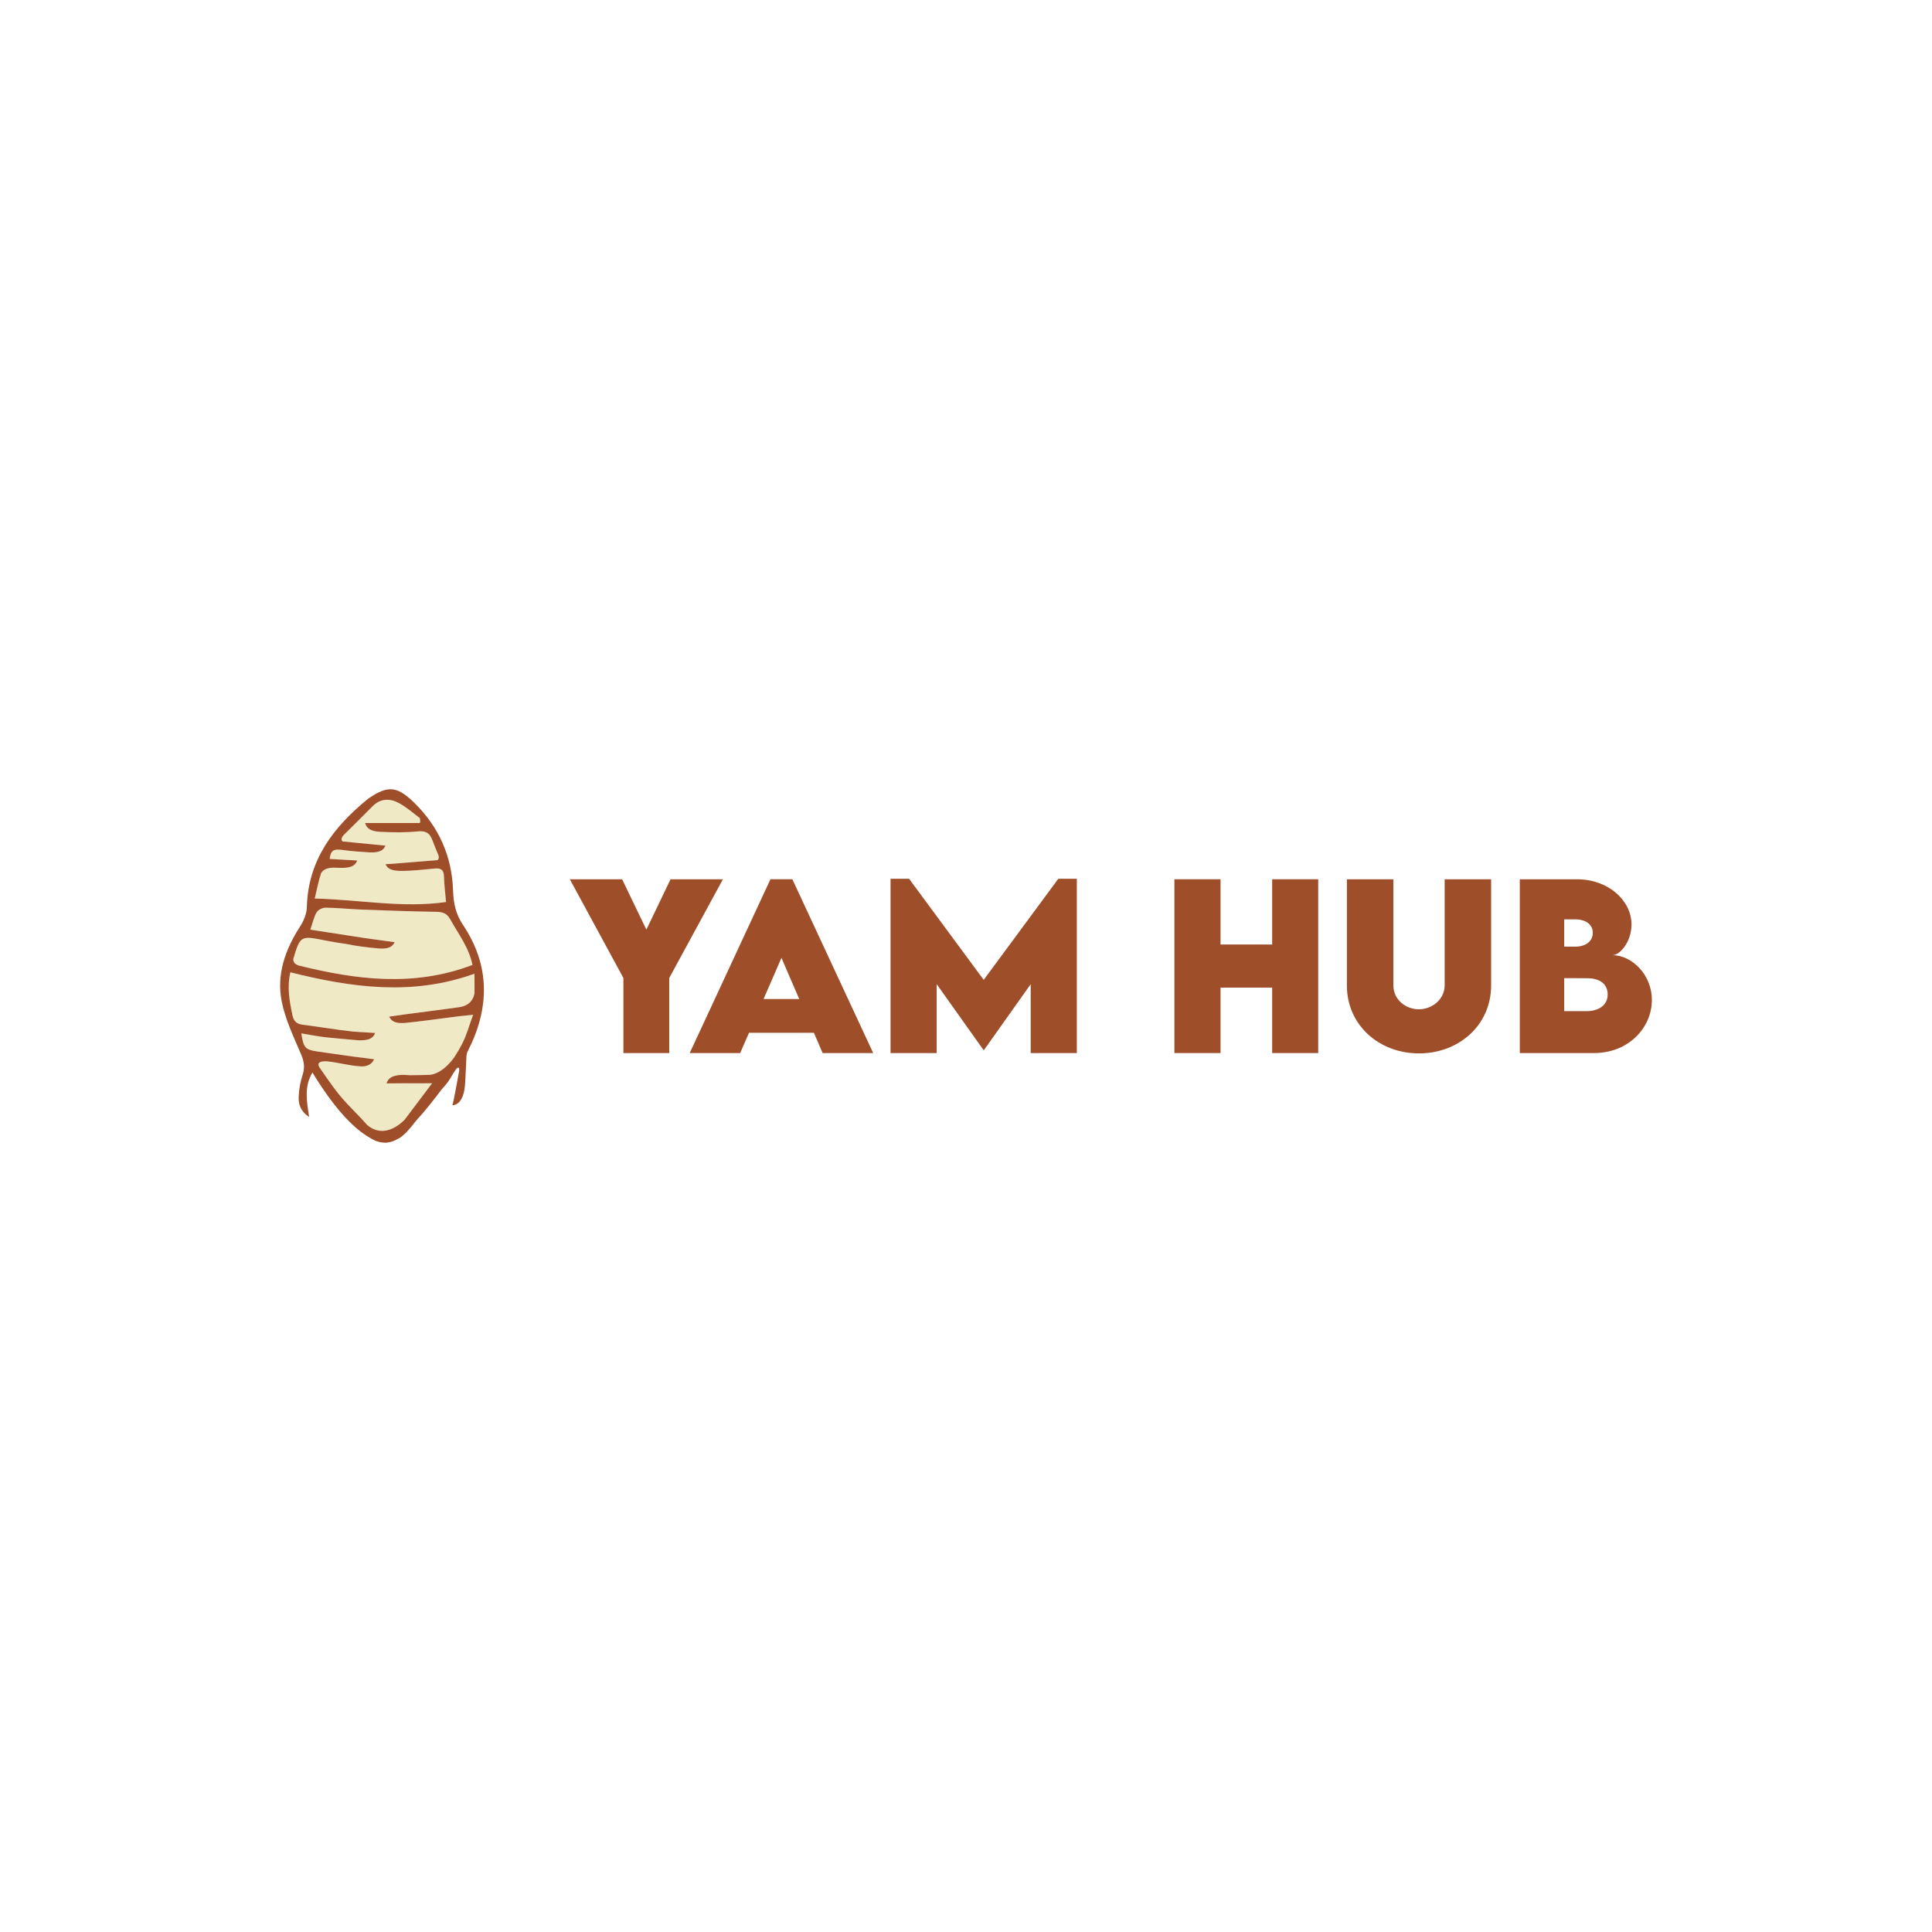 <?xml version="1.0" encoding="UTF-8"?>
<svg id="Layer_1" data-name="Layer 1" xmlns="http://www.w3.org/2000/svg" viewBox="0 0 1800 1800">
  <defs>
    <style>
      .cls-1 {
        fill: #9f4e2a;
      }

      .cls-1, .cls-2, .cls-3 {
        stroke-width: 0px;
      }

      .cls-2 {
        fill: none;
      }

      .cls-3 {
        fill: #f0e9c5;
      }
    </style>
  </defs>
  <g>
    <g>
      <path class="cls-3" d="M415.564,840.385c-.716-8.365-1.726-16.28-1.979-24.224-.197-6.091-3.116-7.438-8.505-6.961-10.456.912-21.08,2.316-31.887,2.189-1.544-.014-2.695-.028-3.579-.197-6.189-.533-8.954-2.681-10.428-6.035l7.691-.491c10.428-.856,20.884-1.698,31.662-2.583-.435-.098-.309-.126.66-.042,2.779-.238,5.6-.463,8.435-.688,1.305-1.039,1.333-2.695.968-4.182-.421-1.053-.842-2.077-1.249-3.074-.084-.14-.14-.239-.168-.281l.07.056c-1.67-4.056-3.172-7.747-4.561-11.452-2.414-6.456-6.245-8.575-13.586-7.817-11.424,1.165-23.073.94-34.582.421-9.473-.435-12.968-3.368-14.386-8.238h51.016c.547-1.291.337-3.074-.042-4.603-6.302-4.8-12.336-10.077-19.185-13.838-8.533-4.688-17.403-4.758-25.066,3.088-8.842,9.052-17.936,17.88-26.919,26.792-.477.547-2.961,3.551-.856,5.698l40.055,3.944c-1.881,4.393-5.642,6.779-15.101,6.26-8.351-.463-16.743-1.095-25.024-2.246-.618-.07-1.235-.126-1.839-.182-6.624-.73-9.179,1.109-10.021,8.547l25.655,1.474c-1.712,4.477-5.361,7.017-14.849,6.863-2.596-.056-5.193-.112-7.789-.197-.154.014-.309.014-.477.028-7.073.295-9.698,3.396-10.666,5.431-2.4,7.396-3.86,15.185-5.824,23.298,41.557.926,81.345,9.123,122.355,3.242Z"/>
      <path class="cls-3" d="M428.04,938.361c10.245-1.656,13.263-8.168,14.035-13.08.14-5.768-.07-11.719-.07-18.091-57.598,20.856-114.327,13.01-171.49-1.305-3.242,14.161-.758,27.129,1.979,40.139,1.123,5.333,3.916,8,9.459,8.687,15.27,1.909,30.441,4.533,45.725,6.259.786.084,1.558.169,2.33.253l19.522,1.179c-1.684,4.505-5.319,7.059-14.821,6.877-.814-.014-1.656-.112-2.498-.211v.014c-9.291-.772-18.568-1.642-27.845-2.568-7.831-.8-15.578-2.442-23.648-3.733,2.077,13.361,3.579,15.158,14.722,16.842,11.228,1.684,22.484,3.158,33.725,4.786l19.396,2.47c-1.782,4.196-6.217,7.354-13.277,6.582v.014c-10.007-.631-19.957-3.509-30.231-4.603-4.884-.323-10.512.281-7.509,5.501.449.646.898,1.291,1.361,1.937.014.028.028.042.042.07,6.624,9.502,12.954,18.961,20.392,27.452,7.253,8.289,15.395,15.829,22.405,23.823,7.97,7.895,17.162,7.778,25.996,2.924.424-.238.847-.477,1.258-.715,1.258-.741,2.476-1.509,3.694-2.317.397-.265.794-.529,1.191-.808.322-.229.639-.454.959-.68,9.337-12.395,18.628-24.729,27.737-36.809-7.986,0-16.771.14-25.74.014l-16.687.126c1.361-4.659,4.814-7.509,14.301-7.986,1.347-.07,5.333.267,7.607.351,6.231-.056,12.449-.112,18.666-.365,6.4-.772,12.07-4.926,16.14-8.898,4.07-3.972,6.54-7.761,6.54-7.761,2.681-4.112,5.165-8.337,7.382-12.673,4.014-7.902,6.344-16.659,9.993-26.61-1.881.197-3.579.365-5.137.533-.505.042-.996.098-1.474.154h-.056c-.982.098-1.923.197-2.821.295-.912.098-1.782.182-2.624.281-1.095.112-2.147.238-3.2.379-16.154,2.035-32.266,4.351-48.462,5.993-.154.014-.309,0-.463,0-8.449.561-12.014-1.726-13.95-5.923l12.814-1.796c.688-.112,1.375-.225,2.077-.309.954-.126,1.909-.253,2.863-.379l1.628-.225v.014c15.354-2.021,30.736-3.93,46.062-6.105Z"/>
      <path class="cls-3" d="M278.361,899.555c53.584,13.291,107.197,20.238,161.848-.561-3.439-16.533-13.305-28.982-20.799-42.609-2.989-5.431-7.017-6.765-13.01-6.849-23.677-.351-47.339-1.263-71.002-2.161-10.652-.407-21.291-1.614-31.943-1.712-2.863-.028-6.933,1.895-8.365,4.21-2.554,4.112-3.523,9.207-5.965,16.252,17.333,2.681,34.259,5.305,51.086,7.902l27.48,3.789c-2.119,4.393-5.993,6.681-15.438,5.797-9.993-.927-20.056-2.105-29.852-4.168-6.049-.828-12.084-1.782-18.063-2.961-23.915-4.744-24.491-5.46-31.031,16.799-.253,1.895.295,4.758,5.053,6.273Z"/>
    </g>
    <g>
      <path class="cls-2" d="M278.361,899.555c53.584,13.291,107.197,20.238,161.848-.561-3.439-16.533-13.305-28.982-20.799-42.609-2.989-5.431-7.017-6.765-13.01-6.849-23.677-.351-47.339-1.263-71.002-2.161-10.652-.407-21.291-1.614-31.943-1.712-2.863-.028-6.933,1.895-8.365,4.21-2.554,4.112-3.523,9.207-5.965,16.252,17.333,2.681,34.259,5.305,51.086,7.902l27.48,3.789c-2.119,4.393-5.993,6.681-15.438,5.797-9.993-.927-20.056-2.105-29.852-4.168-6.049-.828-12.084-1.782-18.063-2.961-23.915-4.744-24.491-5.46-31.031,16.799-.253,1.895.295,4.758,5.053,6.273Z"/>
      <path class="cls-2" d="M415.564,840.385c-.716-8.365-1.726-16.28-1.979-24.224-.197-6.091-3.116-7.438-8.505-6.961-10.456.912-21.08,2.316-31.887,2.189-1.544-.014-2.695-.028-3.579-.197-6.189-.533-8.954-2.681-10.428-6.035l7.691-.491c10.428-.856,20.884-1.698,31.662-2.583-.435-.098-.309-.126.66-.042,2.779-.238,5.6-.463,8.435-.688,1.305-1.039,1.333-2.695.968-4.182-.421-1.053-.842-2.077-1.249-3.074-.084-.14-.14-.239-.168-.281l.07.056c-1.67-4.056-3.172-7.747-4.561-11.452-2.414-6.456-6.245-8.575-13.586-7.817-11.424,1.165-23.073.94-34.582.421-9.473-.435-12.968-3.368-14.386-8.238h51.016c.547-1.291.337-3.074-.042-4.603-6.302-4.8-12.336-10.077-19.185-13.838-8.533-4.688-17.403-4.758-25.066,3.088-8.842,9.052-17.936,17.88-26.919,26.792-.477.547-2.961,3.551-.856,5.698l40.055,3.944c-1.881,4.393-5.642,6.779-15.101,6.26-8.351-.463-16.743-1.095-25.024-2.246-.618-.07-1.235-.126-1.839-.182-6.624-.73-9.179,1.109-10.021,8.547l25.655,1.474c-1.712,4.477-5.361,7.017-14.849,6.863-2.596-.056-5.193-.112-7.789-.197-.154.014-.309.014-.477.028-7.073.295-9.698,3.396-10.666,5.431-2.4,7.396-3.86,15.185-5.824,23.298,41.557.926,81.345,9.123,122.355,3.242Z"/>
      <path class="cls-2" d="M428.04,938.361c10.245-1.656,13.263-8.168,14.035-13.08.14-5.768-.07-11.719-.07-18.091-57.598,20.856-114.327,13.01-171.49-1.305-3.242,14.161-.758,27.129,1.979,40.139,1.123,5.333,3.916,8,9.459,8.687,15.27,1.909,30.441,4.533,45.725,6.259.786.084,1.558.169,2.33.253l19.522,1.179c-1.684,4.505-5.319,7.059-14.821,6.877-.814-.014-1.656-.112-2.498-.211v.014c-9.291-.772-18.568-1.642-27.845-2.568-7.831-.8-15.578-2.442-23.648-3.733,2.077,13.361,3.579,15.158,14.722,16.842,11.228,1.684,22.484,3.158,33.725,4.786l19.396,2.47c-1.782,4.196-6.217,7.354-13.277,6.582v.014c-10.007-.631-19.957-3.509-30.231-4.603-4.884-.323-10.512.281-7.509,5.501.449.646.898,1.291,1.361,1.937.014.028.028.042.042.07,6.624,9.502,12.954,18.961,20.392,27.452,5.447,6.225,11.383,12.033,16.972,17.927 0-0.0.007-.004.007-.004.018.024.036.044.054.069,1.954,2.062,3.86,4.137,5.689,6.243,15.062,12.98,30.25-.09,34.867-4.776,8.633-11.46,17.222-22.861,25.651-34.04-7.986,0-16.771.14-25.74.014l-16.687.126c1.361-4.659,4.814-7.509,14.301-7.986,1.347-.07,5.333.267,7.607.351,6.231-.056,12.449-.112,18.666-.365,6.4-.772,12.07-4.926,16.14-8.898,4.07-3.972,6.54-7.761,6.54-7.761,2.681-4.112,5.165-8.337,7.382-12.673,4.014-7.902,6.344-16.659,9.993-26.61-1.881.197-3.579.365-5.137.533-.505.042-.996.098-1.474.154h-.056c-.982.098-1.923.197-2.821.295-.912.098-1.782.182-2.624.281-1.095.112-2.147.238-3.2.379-16.154,2.035-32.266,4.351-48.462,5.993-.154.014-.309,0-.463,0-8.449.561-12.014-1.726-13.95-5.923l12.814-1.796c.688-.112,1.375-.225,2.077-.309.954-.126,1.909-.253,2.863-.379l1.628-.225v.014c15.354-2.021,30.736-3.93,46.062-6.105Z"/>
      <path class="cls-1" d="M431.268,861.577c-6.737-10.035-8.758-20.196-9.137-31.592-1.053-32.294-13.235-59.731-36.448-82.327-15.593-15.171-24.154-16.126-41.978-4-.239.168-.505.309-.73.491-32.139,26.217-55.984,56.981-57.079,100.923-.154,6.063-2.821,12.729-6.175,17.922-14.049,21.712-22.427,45.192-17.108,70.763,3.439,16.561,11.017,32.35,17.712,48.083,2.863,6.695,3.986,12.42,1.642,19.494-2.203,6.638-3.453,13.838-3.691,20.828-.239,6.638,1.698,13.164,9.754,18.54-2.33-15.003-4.772-28.448,3.074-41.459,22.748,37.441,40.882,53.53,52.848,60.396,3.814,2.549,8.239,4.519,13.071,4.889,2.001.253,3.067.075,3.116.064.486-.027.992-.106,1.509-.214,2.916-.417,5.944-1.474,9.044-3.357l-.006.007c4.653-1.746,11.523-9.726,16.998-16.908,8.441-9.185,16.916-19.953,23.662-28.985,1.331-1.473,2.649-2.956,3.936-4.466,2.915-3.418,5.183-7.38,7.454-11.341,1.504-2.168,2.352-3.43,2.353-3.431,1.466-1.534,2.845-2.069,2.768,1.482-1.431,8-5.768,31.831-6.428,32.294.028.014.084.014.14.014h.084c1.095.028,6.316-.281,9.445-8.421.07-.168.14-.365.211-.547,1.053-2.961,1.839-6.877,2.077-12.112.463-5.979.491-12.014.912-18.006.253-3.747-.14-7.986,1.46-11.116,20.589-40.223,21.066-79.815-4.491-117.905ZM299.034,813.845c.968-2.035,3.593-5.137,10.666-5.431.168-.014.323-.014.477-.028,2.596.084,5.193.14,7.789.197,9.487.154,13.136-2.386,14.849-6.863l-25.655-1.474c.842-7.438,3.396-9.277,10.021-8.547.603.056,1.221.112,1.839.182,8.281,1.151,16.673,1.782,25.024,2.246,9.459.519,13.221-1.867,15.101-6.26l-40.055-3.944c-2.105-2.147.379-5.151.856-5.698,8.982-8.912,18.077-17.74,26.919-26.792,7.663-7.845,16.533-7.775,25.066-3.088,6.849,3.761,12.884,9.038,19.185,13.838.379,1.53.59,3.312.042,4.603h-51.016c1.418,4.87,4.912,7.803,14.386,8.238,11.508.519,23.157.744,34.582-.421,7.34-.758,11.172,1.361,13.586,7.817,1.389,3.705,2.891,7.396,4.561,11.452l-.07-.056c.028.042.084.14.168.281.407.996.828,2.021,1.249,3.074.365,1.488.337,3.144-.968,4.182-2.835.225-5.656.449-8.435.688-.968-.084-1.095-.056-.66.042-10.779.884-21.234,1.726-31.662,2.583l-7.691.491c1.474,3.354,4.239,5.502,10.428,6.035.884.168,2.035.182,3.579.197,10.807.126,21.431-1.277,31.887-2.189,5.389-.477,8.309.87,8.505,6.961.253,7.944,1.263,15.859,1.979,24.224-41.009,5.88-80.798-2.316-122.355-3.242,1.965-8.112,3.424-15.901,5.824-23.298ZM273.308,893.282c6.54-22.259,7.116-21.543,31.031-16.799,5.979,1.179,12.014,2.133,18.063,2.961,9.796,2.063,19.859,3.242,29.852,4.168,9.445.884,13.319-1.403,15.438-5.797l-27.48-3.789c-16.828-2.596-33.754-5.221-51.086-7.902,2.442-7.045,3.41-12.14,5.965-16.252,1.432-2.316,5.502-4.239,8.365-4.21,10.652.098,21.291,1.305,31.943,1.712,23.663.898,47.325,1.811,71.002,2.161,5.993.084,10.021,1.418,13.01,6.849,7.494,13.628,17.361,26.077,20.799,42.609-54.651,20.799-108.264,13.852-161.848.561-4.758-1.516-5.305-4.379-5.053-6.273ZM380.351,944.677c-.954.126-1.909.253-2.863.379-.702.084-1.39.197-2.077.309l-12.814,1.796c1.937,4.196,5.502,6.484,13.95,5.923.154,0,.309.014.463,0,16.196-1.642,32.308-3.958,48.462-5.993,1.053-.14,2.105-.267,3.2-.379.842-.098,1.712-.182,2.624-.281.898-.098,1.839-.197,2.821-.295h.056c.477-.056.968-.112,1.474-.154,1.558-.168,3.256-.337,5.137-.533-3.649,9.951-5.979,18.708-9.993,26.61-2.218,4.337-4.702,8.561-7.382,12.673,0,0-2.47,3.789-6.54,7.761-4.07,3.972-9.74,8.126-16.14,8.898-6.217.253-12.435.309-18.666.365-2.274-.084-6.259-.421-7.607-.351-9.487.477-12.94,3.326-14.301,7.986l16.687-.126c8.968.126,17.754-.014,25.74-.014-8.429,11.179-17.019,22.58-25.651,34.04-4.617,4.686-19.805,17.755-34.867,4.776-1.829-2.106-3.735-4.181-5.689-6.243-.018-.024-.036-.044-.054-.069,0,0-.007.004-.007.004-5.588-5.894-11.525-11.701-16.972-17.927-7.438-8.491-13.768-17.95-20.392-27.452-.014-.028-.028-.042-.042-.07-.463-.646-.912-1.291-1.361-1.937-3.003-5.221,2.624-5.824,7.509-5.501,10.273,1.095,20.224,3.972,30.231,4.603v-.014c7.059.772,11.494-2.386,13.277-6.582l-19.396-2.47c-11.242-1.628-22.498-3.102-33.725-4.786-11.144-1.684-12.645-3.481-14.722-16.842,8.07,1.291,15.817,2.933,23.648,3.733,9.277.926,18.554,1.796,27.845,2.568v-.014c.842.098,1.684.197,2.498.211,9.502.182,13.137-2.372,14.821-6.877l-19.522-1.179c-.772-.084-1.544-.168-2.33-.253-15.284-1.726-30.455-4.351-45.725-6.259-5.544-.688-8.337-3.354-9.459-8.687-2.737-13.01-5.221-25.978-1.979-40.139,57.163,14.315,113.892,22.161,171.49,1.305,0,6.372.211,12.323.07,18.091-.772,4.912-3.789,11.424-14.035,13.08-15.326,2.175-30.708,4.084-46.062,6.105v-.014l-1.628.225Z"/>
    </g>
  </g>
  <g>
    <path class="cls-1" d="M580.818,911.202l-49.92-92.005h48.715l22.599,46.907,22.499-46.907h48.815l-50.021,92.005v69.908h-42.688v-69.908Z"/>
    <path class="cls-1" d="M758.295,962.227h-60.467l-8.236,18.883h-47.007l75.231-161.956h20.39l75.332,161.956h-47.108l-8.136-18.883ZM744.635,930.789l-16.573-38.37-16.673,38.37h33.246Z"/>
    <path class="cls-1" d="M1003.267,818.742v162.368h-42.99v-64.183l-43.592,61.471h-.301l-43.693-61.471v64.183h-42.989v-162.368h17.276l69.507,94.168,69.506-94.168h17.276Z"/>
    <path class="cls-1" d="M1228.146,819.197v161.914h-42.889v-60.968h-48.112v60.968h-42.99v-161.914h42.99v60.769h48.112v-60.769h42.889Z"/>
    <path class="cls-1" d="M1254.855,918.043v-98.847h43.291v98.746c0,13.46,11.551,22.4,23.805,22.4,12.154,0,24.006-9.14,24.006-22.4v-98.746h43.291v98.847c0,37.164-30.133,63.379-67.197,63.379-37.063,0-67.197-26.216-67.197-63.379Z"/>
    <path class="cls-1" d="M1539,931.693c0,25.613-21.495,49.417-53.937,49.417h-69.105v-161.914h53.235c29.33,0,50.825,19.787,50.825,42.086,0,16.674-11.049,28.627-17.678,28.627,17.277,0,36.661,17.376,36.661,41.784ZM1467.887,856.561h-10.546v25.412h10.245c9.342,0,16.372-4.62,16.372-12.957,0-7.835-6.83-12.455-16.071-12.455ZM1497.819,926.57c0-9.442-6.83-15.167-18.984-15.167l-21.495-.101v30.735h21.194c9.844,0,19.285-4.821,19.285-15.468Z"/>
  </g>
</svg>